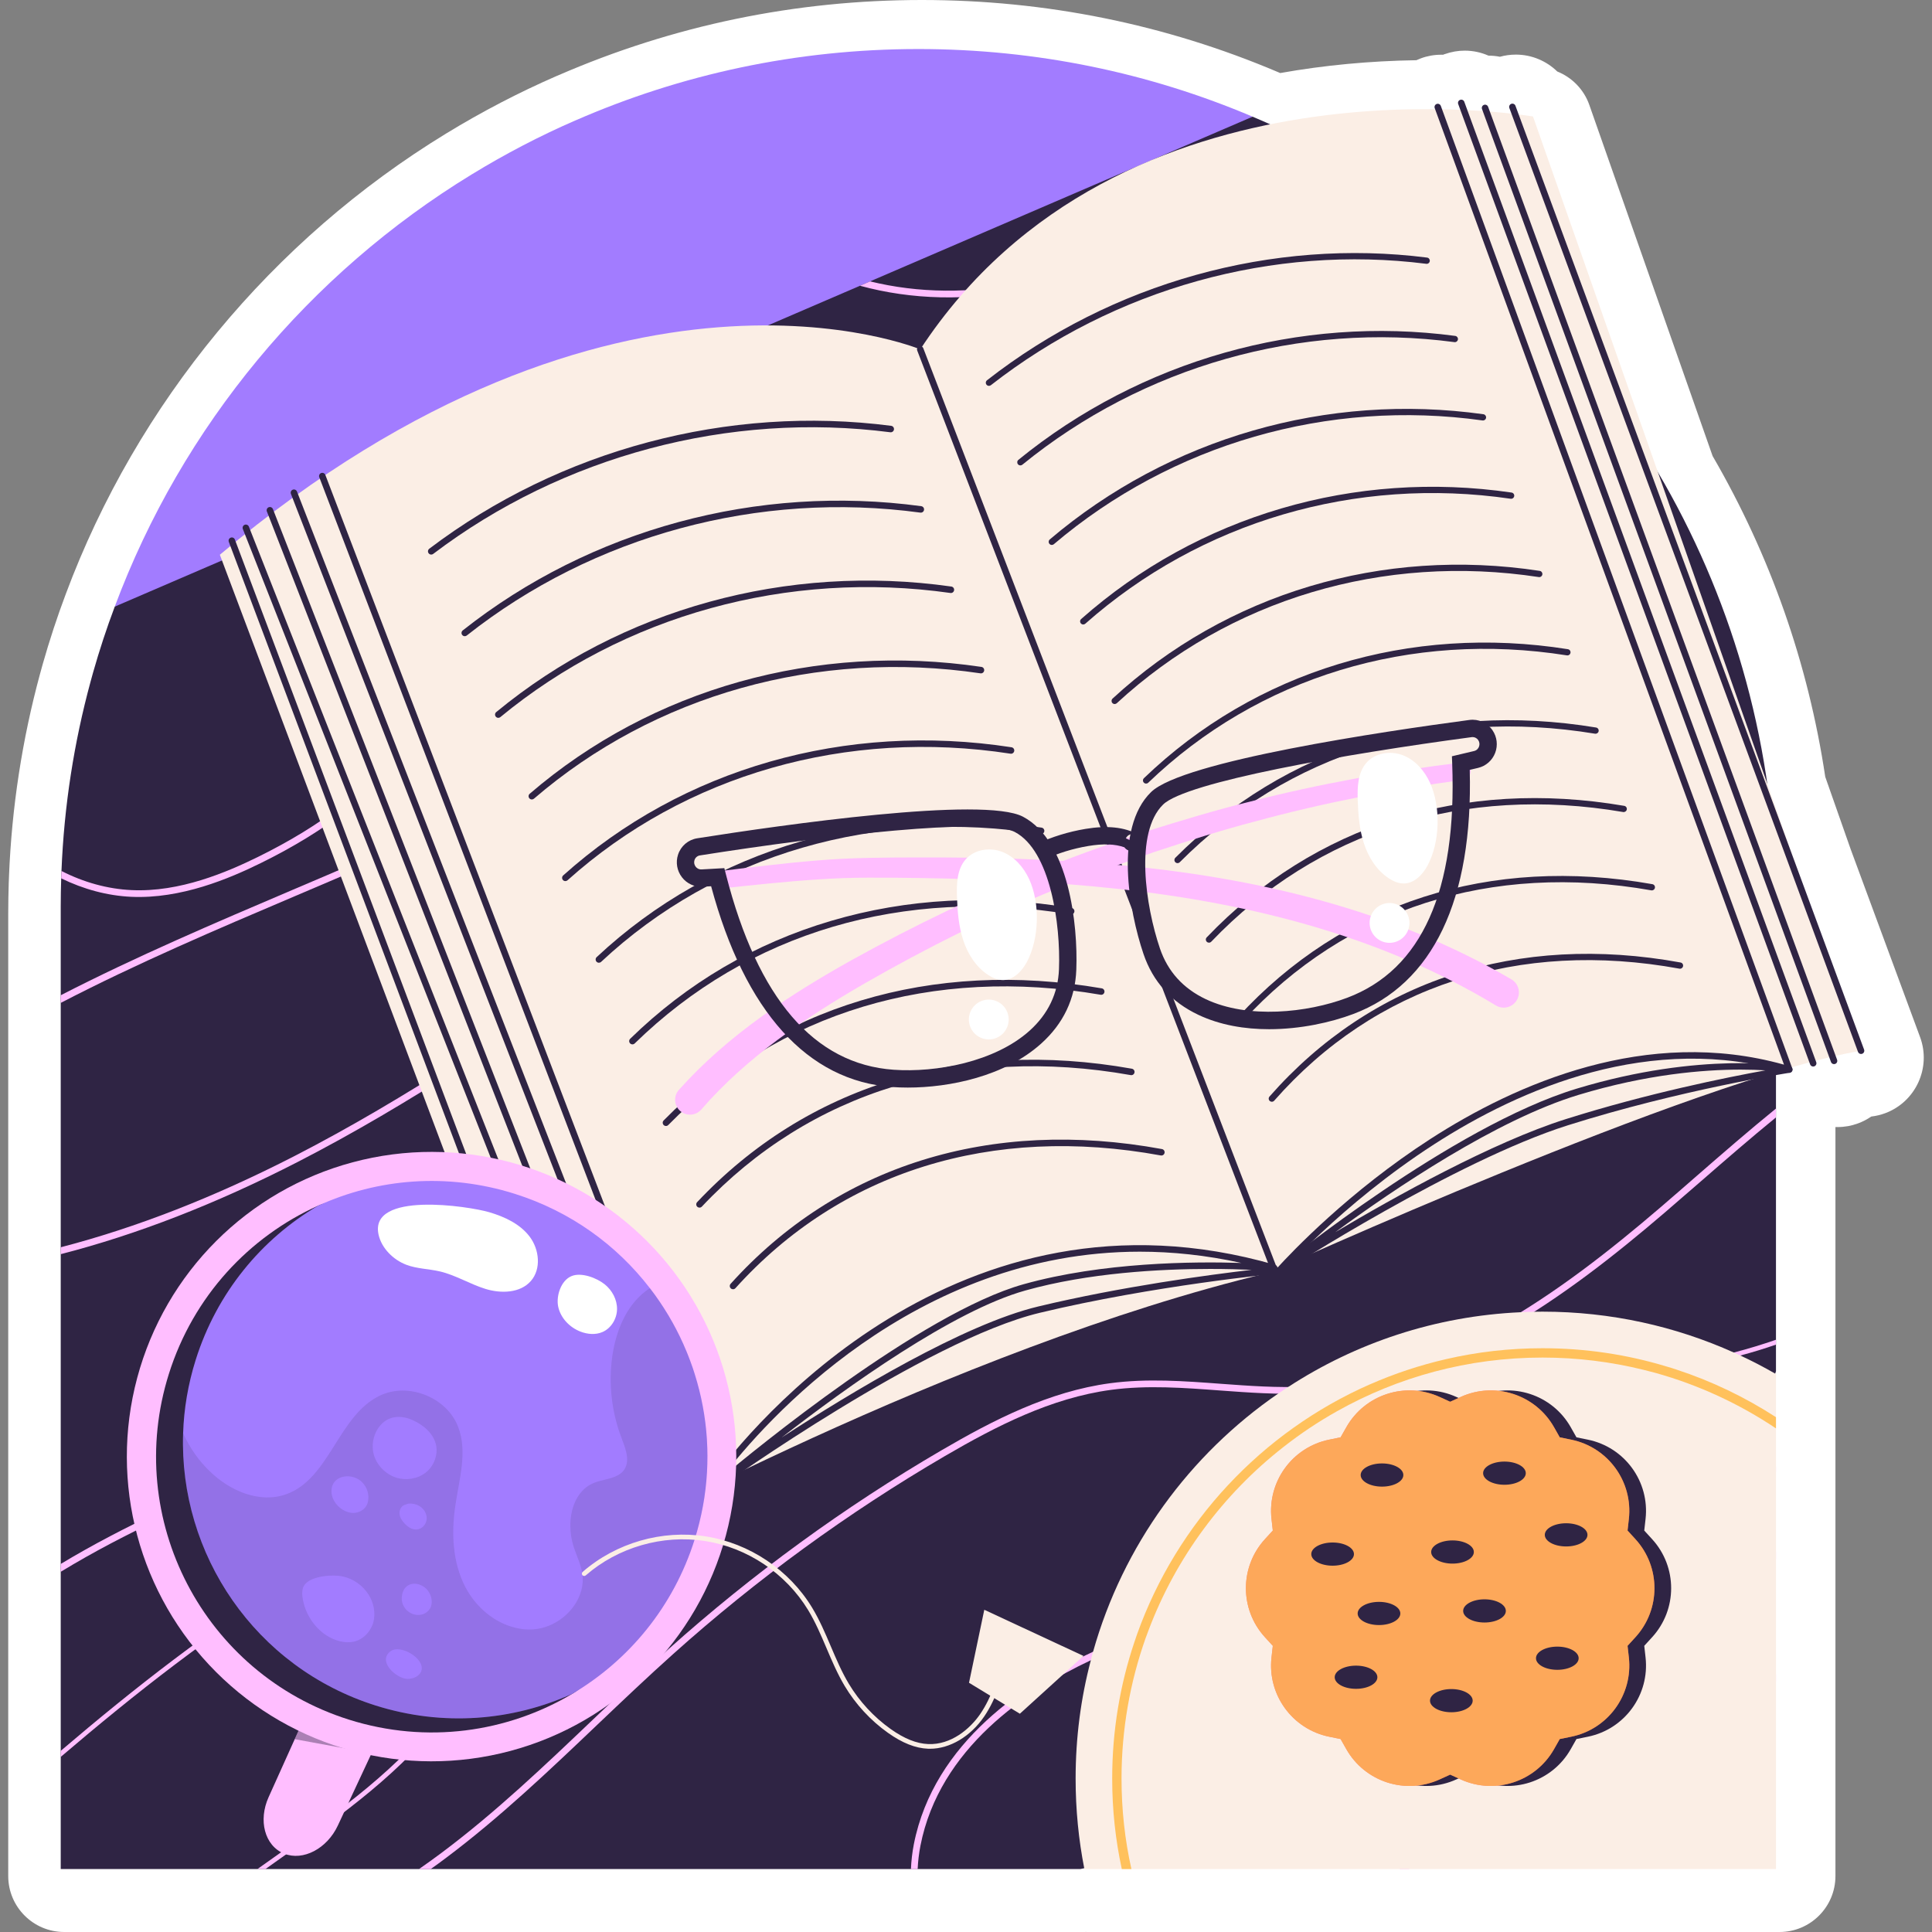 <?xml version="1.0" encoding="UTF-8"?>
<!-- Generator: Adobe Illustrator 26.5.1, SVG Export Plug-In . SVG Version: 6.00 Build 0)  -->
<svg xmlns="http://www.w3.org/2000/svg" xmlns:xlink="http://www.w3.org/1999/xlink" version="1.1" id="Capa_1" x="0px" y="0px" viewBox="0 0 512 512" style="enable-background:new 0 0 512 512;" xml:space="preserve" width="512" height="512">
<rect x="0" y="0" width="512" height="512" fill="#808080" stroke="none"/>
<g>
	<path style="fill:#FFFFFF;" d="M288.298,512c-0.18,0-0.359-0.002-0.537-0.01c-0.177,0.007-0.356,0.01-0.534,0.01H17.017   c-8.193,0-14.836-6.643-14.836-14.836V242.102c0-2.642,0.052-5.286,0.129-7.928l0.08-2.074c0.727-18.132,3.493-36.132,8.224-53.533   l0.705-2.555c1.821-6.404,3.88-12.663,6.132-18.637c18.841-50.485,54.64-93.827,100.785-121.994   c9.443-5.772,19.29-10.899,29.26-15.236c0.162-0.07,0.324-0.136,0.488-0.2C178.452,6.711,210.851,0,244.285,0   c32.772,0,64.531,6.428,94.395,19.107c0.197,0.082,0.395,0.167,0.593,0.252c11.644-2.077,23.743-3.218,36.079-3.404   c0.396-0.182,0.802-0.35,1.217-0.501c1.636-0.616,3.492-0.953,5.382-0.953c0.155,0,0.31,0.002,0.465,0.007   c0.112-0.045,0.226-0.088,0.339-0.129c1.897-0.665,3.643-0.961,5.413-0.961c2.211,0,4.349,0.47,6.299,1.328   c0.004,0,0.007,0,0.011,0c1.026,0,2.038,0.101,3.023,0.296c1.319-0.371,2.763-0.573,4.229-0.573c4.169,0,8.082,1.674,10.959,4.476   c3.925,1.579,7.066,4.781,8.495,8.854l32.67,93.044c15.299,26.367,25.337,54.957,29.856,85.028l6.731,19.168l18.403,49.816   c2.994,8.087-1.149,17.133-9.243,20.151c-1.215,0.449-2.453,0.744-3.71,0.889c-1.067,0.739-2.242,1.355-3.516,1.823   c-1.713,0.635-3.547,0.964-5.414,0.964c-0.184,0-0.368-0.003-0.551-0.01v198.491c0,8.193-6.643,14.836-14.836,14.836H288.298z"/>
	<g>
		<path style="fill:#A27CFF;" d="M331.957,30.923l-114.65,98.79L30.41,160.765c17.902-47.971,51.531-88.251,94.631-114.561    c8.778-5.366,17.952-10.163,27.447-14.292h0.025c27.843-12.166,58.529-18.916,90.848-18.916    C274.813,12.995,304.757,19.375,331.957,30.923z"/>
		<g>
			<path style="fill:#2F2444;" d="M470.652,240.262v123.12l-30.935,97.225l-153.413,34.715H16.093v-255.06     c0-2.497,0.05-4.995,0.124-7.492c0.025-0.643,0.05-1.311,0.074-1.953c0.692-17.284,3.338-34.099,7.715-50.196     c0.223-0.816,0.445-1.632,0.668-2.423c1.681-5.91,3.585-11.721,5.737-17.433l102.667-44.212l2.028-0.866l92.801-39.959     l2.67-1.162l101.381-43.643c2.473,1.038,4.921,2.126,7.344,3.264c0.569,0.247,1.162,0.519,1.731,0.816     c7.171,3.388,14.119,7.171,20.845,11.3c0.717,0.421,1.434,0.866,2.126,1.311c12.314,7.715,23.837,16.592,34.396,26.483     c0.47,0.396,0.939,0.841,1.409,1.311c1.434,1.36,2.868,2.745,4.278,4.154c9.025,9.026,17.284,18.793,24.678,29.203     c0.346,0.494,0.692,0.964,1.014,1.459c21.488,30.736,35.582,67.035,39.662,106.277c0.099,1.063,0.198,2.151,0.272,3.215     c0.272,2.868,0.47,5.761,0.593,8.654c0.074,0.618,0.099,1.212,0.099,1.83C470.577,233.537,470.652,236.9,470.652,240.262z"/>
			<g>
				<g>
					<g>
						<path style="fill:#FFBEFF;" d="M34.787,237.666c-6.355-0.297-12.66-2.003-18.57-4.896c0.025-0.643,0.05-1.311,0.074-1.953        c5.885,3.017,12.215,4.772,18.57,5.069c12.784,0.618,25.271-4.748,33.53-8.803c17.062-8.407,29.598-18.125,38.327-29.747        c13.427-17.853,18.001-40.627,22.452-62.658c0.816-4.031,1.632-8.061,2.497-12.042c0.421-1.953,0.89-4.006,1.41-6.083        l2.028-0.866c-0.643,2.522-1.212,4.97-1.706,7.319c-0.841,3.981-1.657,7.987-2.473,12.017        c-4.476,22.23-9.124,45.201-22.774,63.376c-8.902,11.869-21.661,21.76-38.97,30.291        C60.75,232.844,47.991,238.26,34.787,237.666z"/>
					</g>
					<g>
						<path style="fill:#FFBEFF;" d="M227.905,75.728l2.67-1.162c12.784,3.14,26.755,3.313,40.651,0.321        c22.205-4.797,44.509-17.606,64.464-37.091c1.212-1.187,2.423-2.398,3.61-3.61c0.569,0.247,1.162,0.519,1.731,0.816        c-1.36,1.385-2.72,2.745-4.08,4.08c-20.202,19.708-42.803,32.689-65.354,37.56C256.638,79.857,241.555,79.462,227.905,75.728z        "/>
					</g>
					<g>
						<path style="fill:#FFBEFF;" d="M399.808,75.407c-5.069,2.275-10.237,4.327-15.38,6.355l-4.476,1.78        c-50.888,20.449-99.378,48.119-146.286,74.874c-38.253,21.834-77.816,44.385-118.517,62.955        c-12.141,5.539-24.727,10.905-36.893,16.073c-20.82,8.852-41.962,17.853-62.164,28.337v-2.028        c20.029-10.286,40.923-19.188,61.472-27.942c12.166-5.168,24.727-10.534,36.843-16.048        c40.627-18.545,80.141-41.096,118.369-62.906c46.957-26.78,95.521-54.499,146.508-74.973l4.5-1.78        c4.871-1.929,9.792-3.882,14.614-6.009C398.869,74.492,399.338,74.937,399.808,75.407z"/>
					</g>
					<g>
						<path style="fill:#FFBEFF;" d="M78.875,307.94c-21.537,11.053-42.506,19.213-62.782,24.43v-1.83        c20.004-5.193,40.726-13.278,61.966-24.183c29.747-15.281,57.886-34.519,85.111-53.139        c6.849-4.673,13.674-9.322,20.548-13.946c19.238-12.957,39.934-26.26,62.683-34.198c7.196-2.497,14.639-4.5,21.859-6.404        c5.539-1.483,11.275-3.017,16.839-4.772c38.871-12.264,73.415-36.547,106.846-60.013        c12.092-8.481,24.307-17.062,36.819-25.123c0.346,0.494,0.692,0.964,1.014,1.459c-12.487,8.061-24.727,16.641-36.819,25.123        c-33.53,23.54-68.198,47.896-107.341,60.26c-5.588,1.756-11.35,3.289-16.913,4.772c-7.171,1.929-14.589,3.907-21.711,6.404        c-22.551,7.863-43.124,21.092-62.288,33.975c-6.874,4.599-13.699,9.273-20.523,13.946        C136.91,273.347,108.721,292.61,78.875,307.94z"/>
					</g>
					<g>
						<path style="fill:#FFBEFF;" d="M470.404,230.198c-12.141,3.783-24.752,6.083-37.536,6.775        c-14.243,0.742-29.104-0.322-43.495-1.335c-30.662-2.201-62.362-4.476-88.301,11.325        c-12.141,7.418-21.908,18.298-31.354,28.832c-3.215,3.585-6.528,7.27-9.891,10.781        c-43.347,45.251-103.409,69.261-161.493,92.455c-9.767,3.907-19.881,7.962-29.697,12.017        c-16.765,6.948-35.187,14.935-52.545,25.494v-2.077c17.185-10.361,35.335-18.224,51.878-25.073        c9.817-4.055,19.93-8.11,29.722-12.017c57.886-23.145,117.775-47.08,160.85-92.034c3.338-3.487,6.652-7.171,9.842-10.732        c9.545-10.633,19.386-21.611,31.774-29.153c26.409-16.122,58.405-13.823,89.339-11.597        c14.342,1.014,29.129,2.077,43.272,1.335c12.784-0.692,25.395-3.017,37.536-6.825        C470.38,228.987,470.404,229.58,470.404,230.198z"/>
					</g>
					<g>
						<path style="fill:#FFBEFF;" d="M250.432,385.856c-25.667,14.985-49.899,32.64-72.03,52.471        c-6.8,6.083-13.526,12.487-20.029,18.669c-12.735,12.141-25.914,24.678-40.231,35.409c-1.335,1.014-2.671,1.978-4.006,2.918        h-3.091c2.003-1.409,4.031-2.844,6.033-4.352c14.243-10.657,27.373-23.169,40.058-35.261        c6.528-6.207,13.254-12.635,20.078-18.718c22.23-19.905,46.561-37.635,72.327-52.669c13.6-7.937,28.411-15.578,44.657-17.754        c9.767-1.311,19.707-0.569,29.326,0.148c7.418,0.544,15.083,1.113,22.576,0.742c36.027-1.805,67.678-24.999,93.889-47.451        c3.239-2.769,6.454-5.588,9.693-8.407c6.874-5.984,13.822-12.017,20.969-17.828v2.349        c-6.726,5.489-13.278,11.177-19.782,16.839c-3.239,2.819-6.478,5.613-9.718,8.407c-26.433,22.65-58.406,46.042-94.977,47.872        c-7.591,0.371-15.306-0.198-22.774-0.742c-9.545-0.717-19.386-1.459-28.956-0.173        C278.497,370.475,263.883,378.017,250.432,385.856z"/>
					</g>
					<g>
						<path style="fill:#FFBEFF;" d="M470.652,411.3v1.83c-9.322,1.632-18.768,2.819-28.214,3.709        c-1.434,0.148-2.893,0.297-4.352,0.396c-5.663,0.519-11.325,0.94-16.963,1.286c-5.588,0.346-11.226,0.668-16.839,0.989        c-22.848,1.286-46.215,2.596-68.939,6.676c-1.385,0.272-2.77,0.519-4.154,0.791c-9.347,1.83-18.595,4.179-27.62,7.22        c-0.668,0.223-1.31,0.445-1.978,0.668c-0.322,0.124-0.643,0.223-0.989,0.371c-3.19,1.137-7.171,2.695-11.523,4.747        c-17.087,8.012-40.107,23.342-45.152,49.133c-0.395,2.028-0.643,4.105-0.742,6.206h-1.78c0.099-2.201,0.346-4.401,0.766-6.553        c5.341-27.224,29.969-43.05,47.501-51.037c4.352-1.978,8.259-3.487,11.325-4.55c0.124-0.049,0.222-0.074,0.346-0.124        c1.014-0.346,2.003-0.693,3.017-0.989c8.63-2.844,17.433-5.044,26.334-6.8c1.409-0.297,2.844-0.544,4.253-0.791        c22.823-4.154,46.289-5.465,69.236-6.75c5.613-0.322,11.226-0.643,16.814-1.014c5.539-0.346,11.103-0.767,16.666-1.261        c1.434-0.124,2.868-0.247,4.303-0.396C451.562,414.144,461.156,412.957,470.652,411.3z"/>
					</g>
					<g>
						<path style="fill:#FFBEFF;" d="M470.652,443.767v1.805c-3.462,0.445-7.097,1.113-10.979,2.003        c-15.034,3.388-29.771,8.926-43.569,16.221c-2.769,1.484-5.49,3.017-8.185,4.624c-1.879,1.113-3.734,2.25-5.564,3.462        c-0.717,0.445-1.409,0.915-2.126,1.409c-9.1,6.058-17.63,12.957-25.37,20.573c-0.495,0.47-0.964,0.964-1.459,1.459h-2.497        c0.866-0.915,1.78-1.83,2.695-2.72c7.294-7.171,15.133-13.649,23.466-19.411c0.025-0.025,0.025-0.025,0.049-0.025        c4.624-3.215,9.396-6.182,14.292-8.902c6.206-3.511,12.636-6.627,19.238-9.347c9.223-3.808,18.817-6.849,28.634-9.1        C463.283,444.904,467.066,444.237,470.652,443.767z"/>
					</g>
				</g>
				<g>
					<path style="fill:#FFBEFF;" d="M339.598,388.081c-0.173,0.915-0.247,1.83-0.198,2.72c0.074,2.275,0.866,4.476,2.127,6.479       c2.695,4.303,7.641,7.764,12.833,9.347c9.421,2.893,19.782,1.855,29.574,0.519c16.048-2.151,31.972-4.97,47.773-8.457       c1.434-0.297,2.868-0.618,4.302-0.94c11.622-2.646,23.194-5.663,34.643-9.025v1.286c-11.399,3.338-22.897,6.33-34.494,8.976       c-1.459,0.322-2.943,0.668-4.401,0.964c-15.43,3.388-30.983,6.157-46.66,8.284c-0.322,0.049-0.668,0.099-0.989,0.148       c-0.618,0.074-1.212,0.148-1.83,0.223c-4.649,0.618-9.421,1.113-14.169,1.113c-4.772,0-9.545-0.519-14.094-1.904       c-4.97-1.533-9.718-4.673-12.71-8.704c-1.434-1.929-2.473-4.055-2.893-6.306c-0.346-1.607-0.371-3.264-0.025-4.97       c0.321-1.558,0.89-3.017,1.755-4.377c2.448-4.055,7.196-7.22,14.193-9.471c1.212-0.396,2.497-0.742,3.857-1.088       c1.459-0.346,2.918-0.692,4.401-1.014c2.225-0.495,4.451-0.94,6.701-1.335c3.017-0.544,6.033-1.038,9.075-1.459       c0.865-0.148,1.756-0.272,2.621-0.371c9.025-1.212,18.076-2.003,26.953-2.794c9.1-0.791,18.471-1.607,27.67-2.893       c0.915-0.099,1.805-0.247,2.72-0.371c1.138-0.173,2.25-0.346,3.338-0.519c6.305-1.014,12.215-2.25,17.803-3.709       c3.907-1.014,7.616-2.151,11.177-3.388v1.286c-3.017,1.063-6.182,2.028-9.446,2.893c-5.316,1.484-10.954,2.72-16.913,3.734       c-1.805,0.321-3.635,0.618-5.514,0.89c-0.099,0.025-0.173,0.025-0.272,0.049c-10.089,1.459-20.449,2.374-30.439,3.264       c-4.97,0.445-9.99,0.866-15.009,1.41c-2.918,0.297-5.836,0.618-8.753,0.989c-1.113,0.124-2.226,0.247-3.314,0.396       c-4.921,0.668-9.792,1.434-14.639,2.423c-2.003,0.371-4.006,0.816-5.984,1.286c-0.618,0.148-1.261,0.297-1.879,0.445       c-5.59,1.379-9.969,3.238-13.122,5.558c-0.023,0.016-0.045,0.034-0.068,0.05C342.161,382.047,340.251,384.84,339.598,388.081z"/>
				</g>
				<g>
					<path style="fill:#FFBEFF;" d="M118.587,453.608c-11.622,15.776-27.991,27.373-43.792,38.549       c-1.484,1.039-2.967,2.102-4.451,3.165h-2.127c1.953-1.385,3.907-2.769,5.86-4.154c15.726-11.152,31.997-22.675,43.52-38.302       c8.382-11.375,12.957-27.225,4.278-37.066c-4.748-5.366-13.056-7.789-21.686-6.33c-8.011,1.36-15.183,5.49-21.834,9.594       c-22.155,13.699-42.432,29.623-62.263,46.536v-1.607c19.609-16.715,39.687-32.417,61.62-45.968       c6.454-4.006,14.02-8.383,22.279-9.767c9.025-1.558,17.779,1.039,22.823,6.726C131.939,425.32,127.266,441.838,118.587,453.608       z"/>
				</g>
			</g>
		</g>
		<g>
			<g>
				<g>
					<path style="fill:#FBEEE5;" d="M58.262,147.016l98.895,262.881c0,0,95.361-52.643,179.051-72.588       c0,0,112.867-51.357,156.987-58.854L406.262,30.874c0,0-109.446-19.028-162.383,61.713       C243.879,92.587,163.1,58.817,58.262,147.016z"/>
					<g>
						<path style="fill:#2F2444;" d="M190.556,402.005c-0.347,0-0.673-0.211-0.805-0.554L84.613,126.472        c-0.17-0.444,0.053-0.942,0.497-1.112c0.445-0.168,0.941,0.053,1.112,0.497L191.36,400.836        c0.17,0.444-0.053,0.942-0.497,1.112C190.762,401.986,190.658,402.005,190.556,402.005z"/>
						<path style="fill:#2F2444;" d="M338.12,338.572c-0.049,0-0.098-0.004-0.147-0.013c-0.298-0.052-0.548-0.257-0.656-0.54        L243.075,92.896c-0.171-0.443,0.051-0.941,0.495-1.112c0.443-0.172,0.94,0.05,1.112,0.495l93.735,243.807        c3.846-4.234,19.07-20.307,40.631-34.231c22.744-14.689,57.334-29.896,93.73-19.712L380.216,28.657        c-0.163-0.447,0.066-0.941,0.514-1.104c0.44-0.165,0.94,0.065,1.104,0.514l93.146,255.08c0.112,0.306,0.042,0.648-0.182,0.886        c-0.225,0.237-0.562,0.328-0.875,0.234c-36.353-10.922-71.13,4.311-93.903,19.011c-24.754,15.979-41.085,34.807-41.247,34.995        C338.607,338.465,338.368,338.572,338.12,338.572z"/>
						<path style="fill:#2F2444;" d="M187.896,395.653c-0.164,0-0.33-0.047-0.478-0.146c-0.396-0.264-0.502-0.799-0.237-1.194        c0,0,0.505-0.758,1.5-2.108c10.142-13.775,65.004-81.27,149.234-57.013c0.306,0.088,0.527,0.331,0.599,0.623        c0.361,0.073,0.647,0.376,0.685,0.763c0.045,0.474-0.303,0.894-0.776,0.938c-0.323,0.03-32.696,3.149-62.89,10.395        c-30.091,7.219-83.742,45.499-84.28,45.885c-0.378,0.268-0.895,0.192-1.18-0.169c-0.057-0.071-0.1-0.149-0.13-0.23        c-0.875,1.194-1.323,1.864-1.33,1.874C188.447,395.519,188.175,395.653,187.896,395.653z M302.065,331.708        c-60.067,0-99.639,45.378-110.592,59.65c8.109-6.797,52.662-43.421,79.774-51.018c20.882-5.852,45.061-6.056,57.728-5.646        C319.607,332.631,310.625,331.708,302.065,331.708z M320.669,336.283c-13.255,0-32.188,1.018-48.956,5.716        c-19.106,5.354-47.126,25.425-64.541,38.94c18.521-12.066,48.2-29.963,67.959-34.704c22.151-5.314,45.466-8.417,56.541-9.714        C328.815,336.395,325.053,336.283,320.669,336.283z"/>
						<path style="fill:#2F2444;" d="M181.737,398.353c-0.345,0-0.67-0.208-0.803-0.549L77.096,130.887        c-0.172-0.443,0.047-0.942,0.49-1.115c0.44-0.173,0.942,0.046,1.115,0.49L182.54,397.179c0.172,0.443-0.047,0.942-0.49,1.115        C181.947,398.334,181.842,398.353,181.737,398.353z"/>
						<path style="fill:#2F2444;" d="M175.486,402.43c-0.345,0-0.67-0.208-0.803-0.548L70.725,135.54        c-0.173-0.443,0.047-0.942,0.489-1.116c0.443-0.174,0.942,0.046,1.116,0.489l103.959,266.342        c0.173,0.443-0.047,0.942-0.489,1.116C175.696,402.411,175.591,402.43,175.486,402.43z"/>
						<path style="fill:#2F2444;" d="M169.478,405.36c-0.343,0-0.668-0.207-0.801-0.546L64.355,140.193        c-0.175-0.442,0.042-0.942,0.485-1.116c0.438-0.176,0.942,0.042,1.116,0.485l104.321,264.621        c0.175,0.442-0.042,0.942-0.485,1.116C169.689,405.341,169.583,405.36,169.478,405.36z"/>
						<path style="fill:#2F2444;" d="M161.385,409.65c-0.349,0-0.676-0.213-0.806-0.558L60.637,143.595        c-0.168-0.445,0.057-0.942,0.502-1.109c0.447-0.171,0.941,0.058,1.109,0.502l99.942,265.498        c0.168,0.445-0.057,0.942-0.502,1.109C161.588,409.633,161.485,409.65,161.385,409.65z"/>
						<path style="fill:#2F2444;" d="M480.512,282.641c-0.351,0-0.681-0.216-0.809-0.565L386.437,27.568        c-0.164-0.446,0.065-0.94,0.513-1.104c0.445-0.165,0.941,0.064,1.104,0.513l93.267,254.507        c0.164,0.446-0.065,0.94-0.513,1.104C480.71,282.624,480.61,282.641,480.512,282.641z"/>
						<path style="fill:#2F2444;" d="M486.038,282.005c-0.352,0-0.681-0.216-0.809-0.565l-92.48-252.543        c-0.164-0.446,0.065-0.941,0.513-1.104c0.445-0.166,0.94,0.064,1.104,0.513l92.48,252.543        c0.164,0.446-0.065,0.941-0.513,1.104C486.236,281.988,486.137,282.005,486.038,282.005z"/>
						<path style="fill:#2F2444;" d="M493.195,279.316c-0.351,0-0.68-0.215-0.808-0.562L399.997,28.627        c-0.165-0.446,0.063-0.941,0.509-1.106c0.444-0.165,0.942,0.062,1.106,0.509l92.391,250.127        c0.165,0.446-0.063,0.941-0.509,1.106C493.396,279.299,493.295,279.316,493.195,279.316z"/>
						<path style="fill:#2F2444;" d="M339.958,336.962c-0.267,0-0.529-0.124-0.697-0.354c-0.269-0.369-0.203-0.884,0.151-1.174        c0.449-0.368,45.386-36.924,78.444-46.934c33.096-10.021,56.241-5.948,56.471-5.905c0.413,0.076,0.711,0.439,0.705,0.859        c-0.007,0.42-0.315,0.774-0.73,0.839c-0.287,0.044-29.08,4.529-58.834,13.931c-29.711,9.389-74.593,38.309-75.043,38.6        C340.28,336.917,340.118,336.962,339.958,336.962z M461.271,283.458c-9.873,0-24.885,1.231-42.914,6.69        c-21.716,6.575-48.688,24.784-64.515,36.403c15.842-9.424,41.668-23.828,61.106-29.971        c21.648-6.84,42.789-11.089,52.907-12.928C466.028,283.541,463.82,283.458,461.271,283.458z"/>
					</g>
				</g>
				<g>
					<g>
						<path style="fill:#2F2444;" d="M114.282,146.968c-0.261,0-0.518-0.117-0.688-0.341c-0.287-0.379-0.213-0.919,0.166-1.207        c34.656-26.281,79.272-38.154,122.406-32.572c0.472,0.062,0.805,0.493,0.744,0.965c-0.062,0.473-0.501,0.8-0.965,0.744        c-42.686-5.525-86.846,6.226-121.145,32.236C114.646,146.911,114.463,146.968,114.282,146.968z"/>
						<path style="fill:#2F2444;" d="M123.169,168.601c-0.255,0-0.507-0.112-0.677-0.327c-0.295-0.373-0.231-0.914,0.142-1.21        c33.883-26.801,78.165-38.8,121.508-32.92c0.471,0.064,0.801,0.498,0.737,0.97c-0.063,0.471-0.479,0.792-0.97,0.737        c-42.869-5.816-86.688,6.051-120.207,32.564C123.544,168.54,123.355,168.601,123.169,168.601z"/>
						<path style="fill:#2F2444;" d="M132.055,190.234c-0.248,0-0.494-0.106-0.664-0.313c-0.303-0.366-0.251-0.909,0.116-1.212        c33.115-27.323,77.078-39.446,120.608-33.269c0.471,0.066,0.799,0.503,0.731,0.974c-0.066,0.471-0.504,0.803-0.974,0.731        c-43.059-6.112-86.527,5.878-119.271,32.892C132.442,190.17,132.248,190.234,132.055,190.234z"/>
						<path style="fill:#2F2444;" d="M140.941,211.867c-0.242,0-0.482-0.102-0.652-0.3c-0.311-0.36-0.27-0.904,0.091-1.214        c32.353-27.84,75.986-40.096,119.709-33.616c0.471,0.069,0.796,0.507,0.726,0.978c-0.07,0.47-0.505,0.797-0.978,0.726        c-43.232-6.403-86.36,5.705-118.334,33.218C141.341,211.799,141.141,211.867,140.941,211.867z"/>
						<path style="fill:#2F2444;" d="M149.827,233.5c-0.235,0-0.471-0.097-0.641-0.286c-0.318-0.354-0.289-0.898,0.065-1.216        c31.596-28.358,74.903-40.737,118.811-33.965c0.471,0.073,0.793,0.513,0.721,0.982c-0.073,0.471-0.516,0.797-0.982,0.721        c-43.398-6.696-86.188,5.531-117.398,33.543C150.238,233.427,150.032,233.5,149.827,233.5z"/>
						<path style="fill:#2F2444;" d="M158.714,255.134c-0.229,0-0.459-0.092-0.629-0.272c-0.325-0.348-0.307-0.893,0.04-1.218        c30.841-28.873,73.815-41.38,117.912-34.314c0.469,0.075,0.789,0.518,0.714,0.987c-0.075,0.469-0.503,0.782-0.987,0.714        c-43.564-6.982-86.013,5.364-116.461,33.871C159.137,255.057,158.925,255.134,158.714,255.134z"/>
						<path style="fill:#2F2444;" d="M167.601,276.767c-0.224,0-0.447-0.087-0.616-0.26c-0.332-0.34-0.326-0.886,0.015-1.218        c15.114-14.762,33.022-25.273,53.228-31.244c20.15-5.955,41.612-7.104,63.784-3.419c0.469,0.078,0.786,0.521,0.708,0.991        c-0.078,0.469-0.518,0.784-0.991,0.708c-44.36-7.373-85.394,4.769-115.525,34.196        C168.035,276.685,167.817,276.767,167.601,276.767z"/>
						<path style="fill:#2F2444;" d="M176.487,298.399c-0.218,0-0.436-0.082-0.604-0.247c-0.339-0.333-0.345-0.878-0.011-1.218        c29.776-30.341,71.013-42.774,116.111-35.012c0.469,0.081,0.783,0.526,0.702,0.995s-0.524,0.784-0.995,0.702        c-44.522-7.661-85.221,4.596-114.59,34.521C176.934,298.313,176.71,298.399,176.487,298.399z"/>
						<path style="fill:#2F2444;" d="M185.374,320.033c-0.212,0-0.424-0.077-0.59-0.234c-0.347-0.325-0.363-0.87-0.037-1.217        c29.022-30.861,69.939-43.423,115.211-35.363c0.468,0.083,0.78,0.53,0.696,0.999c-0.083,0.468-0.521,0.784-0.999,0.696        c-44.676-7.95-85.042,4.426-113.654,34.848C185.832,319.942,185.604,320.033,185.374,320.033z"/>
						<path style="fill:#2F2444;" d="M194.261,341.666c-0.206,0-0.412-0.073-0.576-0.222c-0.354-0.318-0.382-0.862-0.063-1.216        c28.273-31.379,68.868-44.064,114.31-35.713c0.468,0.086,0.777,0.534,0.691,1.002c-0.086,0.469-0.534,0.78-1.002,0.691        c-44.834-8.233-84.862,4.255-112.72,35.172C194.73,341.57,194.496,341.666,194.261,341.666z"/>
					</g>
					<g>
						<path style="fill:#2F2444;" d="M262.081,102.257c-0.247,0-0.491-0.109-0.655-0.319c-0.282-0.361-0.218-0.883,0.144-1.165        c33.113-25.868,75.62-37.718,116.619-32.509c0.455,0.058,0.776,0.473,0.719,0.928c-0.057,0.455-0.476,0.781-0.928,0.719        c-40.566-5.15-82.622,6.572-115.389,32.171C262.439,102.199,262.26,102.257,262.081,102.257z"/>
						<path style="fill:#2F2444;" d="M270.411,123.337c-0.241,0-0.48-0.104-0.645-0.306c-0.29-0.355-0.236-0.879,0.119-1.168        c32.38-26.373,74.573-38.342,115.768-32.844c0.454,0.062,0.773,0.479,0.713,0.934c-0.062,0.454-0.462,0.772-0.934,0.713        c-40.733-5.443-82.471,6.4-114.498,32.484C270.78,123.275,270.595,123.337,270.411,123.337z"/>
						<path style="fill:#2F2444;" d="M278.74,144.417c-0.234,0-0.469-0.1-0.633-0.293c-0.297-0.35-0.254-0.873,0.096-1.17        c31.653-26.876,73.535-38.967,114.914-33.178c0.454,0.063,0.771,0.483,0.707,0.938c-0.064,0.454-0.475,0.765-0.938,0.707        c-40.908-5.728-82.316,6.229-113.609,32.799C279.121,144.353,278.931,144.417,278.74,144.417z"/>
						<path style="fill:#2F2444;" d="M287.07,165.497c-0.229,0-0.457-0.095-0.621-0.28c-0.305-0.343-0.272-0.867,0.071-1.171        c30.93-27.379,72.505-39.593,114.06-33.513c0.454,0.066,0.768,0.488,0.701,0.941c-0.067,0.453-0.483,0.766-0.941,0.701        c-41.071-6.008-82.156,6.06-112.72,33.112C287.463,165.429,287.267,165.497,287.07,165.497z"/>
						<path style="fill:#2F2444;" d="M295.4,186.577c-0.224,0-0.446-0.09-0.61-0.268c-0.311-0.337-0.289-0.861,0.048-1.173        c30.21-27.88,71.476-40.217,113.206-33.847c0.453,0.069,0.765,0.492,0.695,0.945c-0.068,0.454-0.5,0.773-0.945,0.695        c-41.233-6.29-81.992,5.891-111.831,33.427C295.804,186.504,295.602,186.577,295.4,186.577z"/>
						<path style="fill:#2F2444;" d="M303.729,207.657c-0.218,0-0.436-0.085-0.599-0.255c-0.317-0.33-0.308-0.855,0.023-1.174        c29.497-28.378,70.452-40.841,112.354-34.183c0.453,0.071,0.762,0.497,0.689,0.949c-0.072,0.453-0.5,0.765-0.949,0.689        c-41.383-6.569-81.823,5.725-110.943,33.741C304.144,207.58,303.937,207.657,303.729,207.657z"/>
						<path style="fill:#2F2444;" d="M312.06,228.737c-0.212,0-0.424-0.081-0.586-0.242c-0.325-0.323-0.325-0.85-0.002-1.174        c29.211-29.302,68.811-41.561,111.5-34.52c0.453,0.075,0.759,0.502,0.685,0.954c-0.075,0.454-0.503,0.749-0.954,0.685        c-42.147-6.951-81.232,5.142-110.055,34.053C312.485,228.656,312.272,228.737,312.06,228.737z"/>
						<path style="fill:#2F2444;" d="M320.39,249.817c-0.206,0-0.413-0.076-0.573-0.23c-0.332-0.316-0.344-0.842-0.026-1.173        c28.492-29.806,67.786-42.186,110.645-34.855c0.452,0.077,0.756,0.507,0.679,0.958c-0.078,0.453-0.518,0.749-0.958,0.679        c-42.295-7.233-81.065,4.971-109.166,34.365C320.826,249.731,320.608,249.817,320.39,249.817z"/>
						<path style="fill:#2F2444;" d="M328.72,270.897c-0.2,0-0.401-0.072-0.561-0.218c-0.338-0.311-0.361-0.835-0.052-1.173        c27.78-30.31,66.776-42.807,109.791-35.191c0.451,0.08,0.753,0.511,0.673,0.962s-0.511,0.755-0.962,0.673        c-42.445-7.513-80.896,4.802-108.277,34.678C329.168,270.807,328.944,270.897,328.72,270.897z"/>
						<path style="fill:#2F2444;" d="M337.05,291.978c-0.195,0-0.391-0.068-0.548-0.206c-0.345-0.303-0.378-0.827-0.076-1.172        c27.069-30.81,65.76-43.426,108.937-35.528c0.451,0.082,0.75,0.515,0.667,0.966c-0.082,0.451-0.512,0.757-0.966,0.667        c-42.586-7.785-80.723,4.638-107.39,34.991C337.51,291.882,337.28,291.978,337.05,291.978z"/>
					</g>
				</g>
			</g>
			<g>
				<g>
					<path style="fill:#FFBEFF;" d="M387.724,206.657c-18.55,2.542-36.971,6.083-55.024,11.012       c-9.055,2.358-17.969,5.209-26.848,8.135c-8.826,3.088-17.62,6.272-26.232,9.908c-17.292,7.101-34.035,15.487-50.235,24.761       c-16.11,9.313-31.622,19.805-43.535,33.562c-1.427,1.649-3.921,1.829-5.57,0.401c-1.649-1.427-1.829-3.921-0.401-5.57       c0.009-0.01,0.032-0.037,0.041-0.047c13.066-14.624,29.453-25.249,45.969-34.493c16.61-9.189,33.734-17.452,51.382-24.401       c8.79-3.56,17.755-6.66,26.744-9.657c9.043-2.834,18.113-5.589,27.317-7.843c18.35-4.722,37.04-8.033,55.825-10.326       c1.259-0.154,2.404,0.742,2.558,2.001c0.152,1.247-0.726,2.383-1.966,2.553L387.724,206.657z"/>
					<path style="fill:#FFBEFF;" d="M189.847,230.976c8.84-1.089,17.718-2.224,26.685-2.937c8.982-0.788,18.029-0.783,26.923-0.814       c17.875-0.04,35.81,0.409,53.709,2.072c17.889,1.663,35.752,4.585,53.191,9.415c17.421,4.837,34.423,11.614,50.176,20.825       c1.918,1.122,2.564,3.586,1.442,5.504c-1.122,1.918-3.586,2.564-5.504,1.442c-0.013-0.007-0.05-0.03-0.062-0.037       c-14.908-9.043-31.183-15.857-48.027-20.828c-16.863-4.964-34.276-8.113-51.852-10.033       c-17.585-1.921-35.329-2.656-53.104-2.903c-8.93-0.112-17.732-0.261-26.532,0.369c-8.818,0.558-17.649,1.541-26.519,2.488       c-1.261,0.135-2.393-0.778-2.528-2.039C187.71,232.251,188.606,231.129,189.847,230.976z"/>
				</g>
				<g>
					<path style="fill:#2F2444;" d="M240.559,288.218c-1.419,0-2.78-0.049-4.068-0.14c-22.507-1.594-39.092-19.983-48.035-53.215       l-2.272,0.128c-2.117,0.127-4.159-0.817-5.462-2.508c-1.312-1.702-1.7-3.936-1.038-5.975l0,0       c0.75-2.307,2.697-3.973,5.083-4.35c22.489-3.549,75.925-11.213,86.335-5.721c12.135,6.399,14.592,28.506,14.131,40.56       c-0.295,7.708-3.437,14.3-9.34,19.593C266.233,285.25,251.662,288.218,240.559,288.218z M191.955,230.065l0.469,1.829       c8.402,32.749,23.338,50.111,44.391,51.602c11.299,0.797,26.816-2.083,36.011-10.325c4.941-4.431,7.571-9.931,7.816-16.349       c0.455-11.884-2.281-31.362-11.684-36.321c-7.519-3.961-49.667,0.86-83.476,6.195c-0.67,0.105-1.219,0.578-1.431,1.232       c-0.196,0.604-0.085,1.242,0.307,1.751c0.181,0.234,0.687,0.771,1.565,0.726L191.955,230.065z"/>
					<path style="fill:#2F2444;" d="M336.315,272.75c-6.414,0-12.947-1.068-18.731-3.804c-7.167-3.39-12.059-8.812-14.539-16.117       c-3.878-11.422-7.824-33.312,1.98-42.904c8.418-8.236,61.816-16.122,84.384-19.13c2.396-0.318,4.735,0.723,6.111,2.72       c1.216,1.765,1.481,4.015,0.71,6.02c-0.767,1.992-2.456,3.474-4.521,3.964l-2.214,0.524       c0.902,34.402-9.752,56.757-30.87,64.701C352.623,270.981,344.568,272.75,336.315,272.75z M390.255,195.332       c-0.079,0-0.158,0.005-0.237,0.016c-33.927,4.522-75.701,11.913-81.779,17.86c-7.598,7.433-4.667,26.884-0.844,38.145       c2.064,6.081,6.154,10.604,12.153,13.441c11.163,5.28,26.858,3.618,37.46-0.369c19.754-7.432,29.12-28.33,27.837-62.117       l-0.071-1.887l5.876-1.392c0.849-0.202,1.188-0.867,1.294-1.144c0.23-0.599,0.155-1.241-0.205-1.765l-0.001-0.001       C391.394,195.621,390.841,195.332,390.255,195.332z"/>
					<path style="fill:#2F2444;" d="M276.632,227.824l-1.922-4.172c4.124-1.899,8.485-3.24,12.965-3.987       c5.733-0.956,10.269-0.482,13.863,1.447l1.919,1.029l-0.927,1.971c-0.455,0.969-1.454,1.566-2.55,1.497       c-0.817-0.044-1.545-0.443-2.005-1.065c-2.482-0.89-5.623-1.003-9.545-0.348C284.354,224.875,280.384,226.096,276.632,227.824z        M300.132,221.021c-0.735,0-1.434,0.448-1.758,1.139l1.751,0.822l1.829-0.627c-0.259-0.754-0.951-1.289-1.724-1.331       C300.198,221.021,300.165,221.021,300.132,221.021z"/>
				</g>
				<g>
					<g>
						<path style="fill:#FFFFFF;" d="M272.754,233.021c-1.455-3.178-3.92-6.021-7.182-7.279c-3.262-1.257-7.339-0.64-9.647,1.985        c-2.306,2.622-2.436,6.459-2.314,9.949c0.135,3.87,0.44,7.779,1.645,11.459c1.205,3.68,3.394,7.149,6.641,9.257        c1.179,0.766,2.53,1.352,3.936,1.338c2.753-0.029,4.972-2.317,6.274-4.743C275.434,248.783,275.662,239.374,272.754,233.021z"/>
						<path style="fill:#FFFFFF;" d="M263.941,275.102c-2.718,1.052-5.774-0.299-6.826-3.017c-1.052-2.718,0.299-5.774,3.017-6.826        c2.718-1.052,5.774,0.299,6.826,3.017C268.009,270.994,266.659,274.05,263.941,275.102z"/>
					</g>
					<g>
						<path style="fill:#FFFFFF;" d="M378.958,207.426c-1.455-3.178-3.921-6.021-7.182-7.279c-3.262-1.257-7.339-0.64-9.647,1.985        c-2.306,2.622-2.436,6.459-2.314,9.948c0.135,3.87,0.44,7.779,1.645,11.459c1.205,3.68,3.394,7.149,6.641,9.257        c1.179,0.766,2.53,1.353,3.936,1.338c2.753-0.029,4.973-2.316,6.274-4.743C381.637,223.188,381.865,213.778,378.958,207.426z"/>
						<path style="fill:#FFFFFF;" d="M370.144,249.507c-2.718,1.052-5.774-0.299-6.826-3.017c-1.052-2.718,0.299-5.774,3.017-6.826        c2.718-1.052,5.774,0.299,6.826,3.017C374.213,245.399,372.862,248.455,370.144,249.507z"/>
					</g>
				</g>
			</g>
		</g>
		<g>
			<g>
				<g>
					<g>
						<g>
							<path style="fill:#FFBEFF;" d="M103.246,454.409l-4.165,8.946l-0.608,1.285l-8.945,19.153         c-2.863,6.123-9.197,9.452-14.224,7.451c-2.574-1.036-4.335-3.257-5.065-6.031c-0.705-2.678-0.444-5.866,0.927-8.912         l6.94-15.404l3.21-7.135l4.139-9.144L103.246,454.409z"/>
						</g>
					</g>
				</g>
				<polygon style="opacity:0.4;fill:#2F2444;" points="99.081,463.355 98.473,464.641 78.106,460.898 81.317,453.763     "/>
			</g>
			<g>
				<g>
					<g>
						<g>
							
								<ellipse transform="matrix(0.707 -0.707 0.707 0.707 -239.462 193.977)" style="fill:#FFBEFF;" cx="114.42" cy="386.044" rx="80.762" ry="80.762"/>
						</g>
					</g>
					<g>
						<g>
							<path style="fill:#2F2444;" d="M130.346,355.745c38.479,12.12,34.824,6.967,22.704,45.446         c-5.635,17.89,13.539,38.844-1.376,47.679c-17.224,10.24-38.569,13.35-59.188,6.855         c-38.509-12.129-59.852-53.149-47.733-91.628c6.495-20.619,21.275-36.328,39.538-44.575         C100.098,312.301,112.486,350.119,130.346,355.745z"/>
						</g>
					</g>
					<g>
						<g>
							<g>
								<path style="fill:#A27CFF;" d="M136.382,316.363c14.797,4.661,27.051,13.587,35.848,25.023          c14.108,18.276,19.314,42.913,11.855,66.595c-5.635,17.89-17.495,32.053-32.41,40.887          c-15.817,7.15-34.221,8.753-52.08,3.128c-32.02-10.085-52.177-40.165-51.069-72.147c0.204-6.469,1.302-13.022,3.336-19.481          c5.616-17.829,17.456-32.032,32.431-40.847C100.098,312.301,118.522,310.738,136.382,316.363z"/>
							</g>
						</g>
						<g style="opacity:0.13;">
							<g>
								<path style="fill:#2F2444;" d="M172.244,341.385c-0.423,0.229-0.83,0.553-1.198,0.821          c-5.211,4.025-7.818,10.642-8.773,17.15c-1.036,7.306-0.191,14.858,2.448,21.745c0.444,1.197,0.957,2.459,1.228,3.716          c0.378,1.643,0.405,3.272-0.518,4.663c-1.207,1.75-3.387,2.213-5.523,2.756c-0.882,0.205-1.749,0.435-2.533,0.758          c-0.757,0.308-1.457,0.722-2.061,1.187c-2.899,2.291-4.22,6.294-4.153,10.331c0.008,1.845,0.311,3.665,0.852,5.358          l0.014,0.026c0.014,0.026,0.002,0.067,0.031,0.12c0.765,2.358,1.932,4.635,2.284,7.114c0.213,1.528,0.074,3.041-0.308,4.48          l-0.027,0.014c-1.54,5.491-7.009,9.861-12.856,10.191c-1.559,0.092-3.112-0.058-4.634-0.465          c-5.578-1.322-10.472-5.548-13.176-10.723c-3.438-6.591-3.765-14.389-2.662-21.697c1.02-6.955,3.267-14.301,0.719-20.827          c-2.979-7.764-13.092-11.83-20.622-8.294c-11.124,5.178-13.35,22.029-24.899,26.171c-6.958,2.508-14.811-0.799-20.125-5.927          c-3.072-2.887-5.492-6.401-7.221-10.221c-0.026,0.836-0.04,1.63-0.066,2.466c0.001,1.643,0.069,3.283,0.164,4.909          c0.079,1.155,0.184,2.296,0.316,3.423c0.019,0.161,0.023,0.296,0.054,0.416c0.146,1.153,0.292,2.306,0.491,3.431          c0.282,1.593,0.59,3.171,0.952,4.721c0.737,3.126,1.688,6.205,2.865,9.195c0.282,0.772,0.575,1.502,0.91,2.245          c0.482,1.142,0.991,2.269,1.541,3.409c0.492,1.034,1.025,2.08,1.571,3.085l0.115,0.212c0.416,0.767,0.858,1.52,1.301,2.273          c0.242,0.382,0.483,0.765,0.739,1.174l0.043,0.079c0.244,0.45,0.514,0.885,0.838,1.292l0.043,0.079          c0.043,0.079,0.112,0.144,0.156,0.224l0.057,0.106c0.129,0.238,0.299,0.488,0.455,0.712          c0.411,0.633,0.864,1.277,1.328,1.881c0.268,0.368,0.536,0.736,0.804,1.104c0.451,0.578,0.874,1.169,1.365,1.759          c0.45,0.577,0.927,1.141,1.403,1.703c0.953,1.126,1.959,2.224,2.977,3.28c0.252,0.274,0.489,0.522,0.767,0.782          c0.628,0.652,1.267,1.264,1.948,1.887c0.486,0.455,0.973,0.91,1.486,1.351c0.501,0.482,1.028,0.949,1.582,1.401          c0.817,0.686,1.647,1.332,2.491,2.004c0.055,0.038,0.11,0.077,0.165,0.116c0.925,0.696,1.877,1.378,2.855,2.046          c0.964,0.641,1.942,1.309,2.959,1.921c0.729,0.46,1.47,0.88,2.252,1.312c0.151,0.089,0.316,0.205,0.494,0.28          c0.247,0.14,0.508,0.306,0.796,0.458c0.878,0.482,1.782,0.951,2.699,1.378c0.93,0.454,1.861,0.908,2.831,1.306          c0.259,0.099,0.506,0.239,0.765,0.338c0.751,0.311,1.502,0.623,2.279,0.92c0.381,0.135,0.722,0.259,1.104,0.394          c1.037,0.396,2.085,0.752,3.16,1.093c2.232,0.707,4.474,1.305,6.711,1.769c1.126,0.245,2.263,0.45,3.387,0.628          c0.542,0.117,1.097,0.192,1.664,0.227c0.975,0.156,1.962,0.271,2.934,0.36c1.095,0.125,2.202,0.209,3.268,0.281          c1.093,0.058,2.171,0.089,3.276,0.106c0.997,0.007,2.02,0,3.028-0.034c0.135-0.004,0.243,0.005,0.377,0.001l0.027-0.014          c0.026-0.014,0.067-0.002,0.134-0.004c0.027-0.014,0.067-0.002,0.094-0.017c1.102-0.05,2.191-0.127,3.305-0.218          c0.886-0.07,1.758-0.166,2.657-0.277c0.389-0.04,0.778-0.08,1.153-0.146c0.026-0.014,0.067-0.002,0.094-0.017          c0.644-0.075,1.3-0.191,1.929-0.293c0.067-0.002,0.094-0.017,0.161-0.019c1.888-0.305,3.76-0.704,5.589-1.182          c0.642-0.143,1.269-0.312,1.908-0.522c0.574-0.14,1.161-0.321,1.721-0.488c0.68-0.198,1.346-0.422,2.012-0.646          c0.466-0.15,0.933-0.3,1.411-0.491c0.173-0.06,0.373-0.133,0.546-0.193c0.599-0.222,1.223-0.458,1.808-0.706          c0.983-0.396,1.926-0.805,2.894-1.228c14.92-8.846,26.782-23.016,32.42-40.896c0.779-2.477,1.397-4.934,1.908-7.402          c0.233-1.085,0.425-2.182,0.603-3.306c0.022-0.149,0.058-0.271,0.054-0.406c0.176-1.191,0.337-2.408,0.446-3.596          c-0.002-0.067,0.022-0.149,0.02-0.216c0.115-0.987,0.175-2.012,0.223-2.997c0.055-0.783,0.083-1.551,0.085-2.305          c0.036-0.944,0.045-1.873,0.014-2.815c0.012-0.041,0.01-0.108-0.005-0.134c0.023-0.526,0.005-1.064-0.039-1.588          c-0.023-0.672-0.059-1.371-0.096-2.07c-0.002-0.067-0.019-0.161-0.021-0.228c-0.017-0.094-0.019-0.161-0.009-0.269          c-0.021-0.228-0.042-0.456-0.063-0.684c-0.11-1.276-0.248-2.604-0.44-3.904c-0.123-0.858-0.246-1.715-0.409-2.585          c-0.313-1.713-0.652-3.412-1.085-5.094c-0.217-0.841-0.433-1.682-0.676-2.509c-0.274-0.947-0.531-1.8-0.817-2.706          c-0.014-0.026-0.017-0.094-0.031-0.12c-0.046-0.146-0.105-0.319-0.15-0.466c-0.029-0.053-0.045-0.147-0.074-0.2          c-0.074-0.2-0.148-0.399-0.222-0.598c-0.21-0.639-0.417-1.211-0.666-1.796c-0.002-0.067-0.017-0.094-0.045-0.147          l-0.014-0.027c-0.029-0.053-0.045-0.147-0.074-0.199c-0.236-0.625-0.458-1.224-0.747-1.82          c-0.439-1.063-0.891-2.084-1.369-3.092c-0.146-0.332-0.303-0.623-0.449-0.955c-0.433-0.861-0.851-1.695-1.31-2.541          C176.766,347.765,174.636,344.469,172.244,341.385z M99.112,385.671c-0.834-2.8-0.106-6.002,1.856-8.127          c2.208-2.43,5.424-2.497,8.252-1.258c2.91,1.263,5.652,3.541,6.334,6.629c0.575,2.701-0.58,5.621-2.731,7.335          c-2.166,1.688-5.166,2.151-7.792,1.35C102.256,390.71,99.958,388.43,99.112,385.671z M105.875,401.106          c-0.089-1.047,0.574-2.16,1.591-2.369l0.745-0.267c1.249-0.096,2.567,0.251,3.523,1.067          c0.956,0.816,1.525,2.117,1.296,3.336c-0.214,1.246-1.242,2.317-2.503,2.453c-1.235,0.122-2.39-0.621-3.255-1.521          C106.559,403.062,105.922,402.141,105.875,401.106z M93.663,435.08c-1.204,0.242-2.419,0.148-3.6-0.136          c-5.064-1.258-8.869-5.939-9.808-11.078c-0.182-1.031-0.271-2.078,0.046-3.071c1.038-3.199,7.89-3.629,10.591-3.006          c2.768,0.621,5.263,2.383,6.771,4.783c1.378,2.162,1.941,4.904,1.27,7.39C98.221,432.438,96.191,434.565,93.663,435.08z           M111.715,442.611c-0.366,1.534-2.131,2.32-3.706,2.318c-2.923-0.024-8.169-4.71-4.447-7.379          C106.073,435.744,112.469,439.395,111.715,442.611z M89.889,399.403c-1.193-1.064-2.052-2.584-2.053-4.227          c0.01-4.148,4.978-4.959,7.718-2.748c1.412,1.151,2.215,3.009,2.059,4.805c-0.045,0.675-0.212,1.313-0.557,1.877          c-0.702,1.168-2.094,1.82-3.453,1.839C92.256,400.927,90.929,400.311,89.889,399.403z M111.976,427.818          c-1.026,0.317-2.203,0.168-3.121-0.327c-1.465-0.746-2.49-2.381-2.382-4.014c0.251-5.785,7.422-4.368,7.909,0.571          c0.059,0.55,0.024,1.117-0.16,1.661C113.878,426.718,112.976,427.516,111.976,427.818z"/>
							</g>
						</g>
					</g>
					<g>
						<g>
							<path style="fill:#FFFFFF;" d="M107.67,335.174c2.843,1.08,5.973,1.075,8.932,1.773c4.196,0.99,7.938,3.362,12.059,4.629         c4.12,1.267,9.199,1.138,12.034-2.109c2.786-3.191,2.231-8.356-0.323-11.736c-2.554-3.379-6.622-5.268-10.683-6.473         c-5.501-1.632-31.903-5.623-29.369,5.921C101.121,330.825,104.255,333.876,107.67,335.174z"/>
						</g>
						<g>
							<path style="fill:#FFFFFF;" d="M147.924,346.264c0.632,3.028,3.044,5.525,5.932,6.635c1.836,0.705,3.944,0.888,5.756,0.123         c2.343-0.988,3.867-3.516,3.908-6.059c0.041-2.542-1.284-5.01-3.264-6.605c-2.065-1.664-6.172-3.274-8.805-2.174         C148.603,339.373,147.349,343.51,147.924,346.264z"/>
						</g>
					</g>
				</g>
				<g>
					<path style="fill:#FBEEE5;" d="M246.454,463.442c-0.169,0-0.338-0.004-0.507-0.01c-3.348-0.134-6.824-1.513-10.628-4.216       c-4.599-3.268-8.56-7.554-11.455-12.394c-1.916-3.202-3.396-6.68-4.829-10.043c-1.446-3.396-2.941-6.906-4.872-10.091       c-5.892-9.714-16.109-16.559-27.334-18.308c-11.23-1.745-23.042,1.66-31.609,9.12c-0.256,0.225-0.646,0.198-0.872-0.06       c-0.225-0.258-0.197-0.648,0.06-0.872c8.84-7.698,21.031-11.218,32.612-9.409c11.58,1.804,22.123,8.865,28.2,18.888       c1.978,3.26,3.49,6.812,4.953,10.247c1.416,3.325,2.88,6.764,4.752,9.893c2.809,4.694,6.651,8.852,11.111,12.021       c3.602,2.56,6.86,3.864,9.96,3.987c6.002,0.248,11.031-3.96,13.777-7.968c3.223-4.703,4.743-10.326,6.214-15.765       c0.089-0.328,0.429-0.523,0.758-0.436c0.33,0.089,0.524,0.429,0.436,0.758c-1.498,5.538-3.046,11.265-6.388,16.142       C257.168,460.218,251.715,463.441,246.454,463.442z"/>
					<polygon style="fill:#FBEEE5;" points="256.798,445.952 270.273,454.156 287.132,438.839 260.846,426.607      "/>
				</g>
			</g>
		</g>
		<g>
			<g>
				<path style="fill:#FBEEE5;" d="M470.652,364.145v131.177H287.374c-1.533-7.764-2.324-15.776-2.324-23.985      c0-10.831,1.385-21.34,4.031-31.354c0.173-0.742,0.371-1.508,0.593-2.25c7.913-28.164,25.543-52.248,49.059-68.42      c0.865-0.594,1.731-1.162,2.621-1.731c17.878-11.671,38.995-18.817,61.669-19.831c1.187-0.074,2.374-0.099,3.561-0.124      c0.717-0.025,1.459-0.025,2.201-0.025c18.076,0,35.236,3.882,50.691,10.831c0.594,0.247,1.162,0.519,1.731,0.791      C464.445,360.733,467.585,362.365,470.652,364.145z"/>
			</g>
			<g>
				<path style="fill:#FFC15C;" d="M444.293,362.958c-0.865-0.297-1.731-0.569-2.621-0.816c-10.41-3.165-21.463-4.847-32.887-4.847      c-8.803,0-17.358,0.989-25.568,2.893c-6.998,1.607-13.724,3.857-20.153,6.676c-0.025,0-0.049,0.025-0.074,0.025      c-28.585,12.586-51.062,36.571-61.645,66.17c-0.247,0.717-0.495,1.459-0.742,2.176c-3.808,11.35-5.86,23.491-5.86,36.102      c0,8.234,0.866,16.246,2.547,23.985h2.547c-1.731-7.715-2.621-15.751-2.621-23.985c0-13.007,2.25-25.518,6.355-37.14      c0.247-0.717,0.519-1.409,0.791-2.126c7.27-19.312,19.782-36.102,35.78-48.613c4.476-3.511,9.199-6.676,14.193-9.471      c16.097-9.05,34.692-14.218,54.449-14.218c9.248,0,18.224,1.138,26.829,3.264c1.063,0.272,2.126,0.544,3.165,0.816      c11.473,3.215,22.205,8.209,31.873,14.688v-2.967C462.516,370.302,453.664,366.025,444.293,362.958z"/>
			</g>
			<g>
				<g>
					<path style="fill:#2F2444;" d="M437.832,433.876l-2.088,2.285l0.345,3.065c1.116,9.907-5.515,19.027-15.283,21.021       l-3.028,0.618l-1.508,2.664c-4.917,8.686-15.657,12.175-24.74,8.037l-2.791-1.272l-2.792,1.272       c-9.083,4.138-19.823,0.649-24.74-8.037l-1.509-2.665l-3.027-0.618c-9.768-1.995-16.398-11.115-15.282-21.022l0.345-3.065       l-2.088-2.285c-6.721-7.355-6.721-18.624,0-25.979l2.088-2.285l-0.345-3.065c-1.116-9.907,5.515-19.027,15.283-21.021       l3.028-0.618l1.508-2.664c4.917-8.686,15.657-12.175,24.74-8.037l2.791,1.272l2.792-1.272       c9.083-4.138,19.823-0.649,24.74,8.037l1.508,2.665l3.028,0.618c9.768,1.995,16.398,11.115,15.282,21.022l-0.345,3.065       l2.088,2.285C444.553,415.252,444.553,426.52,437.832,433.876z"/>
				</g>
				<g>
					<path style="fill:#F96756;" d="M433.407,433.876l-2.088,2.285l0.345,3.065c1.116,9.907-5.515,19.027-15.283,21.021       l-3.028,0.618l-1.508,2.664c-4.917,8.686-15.657,12.175-24.74,8.037l-2.792-1.272l-2.792,1.272       c-9.083,4.138-19.823,0.649-24.74-8.037l-1.508-2.665l-3.027-0.618c-9.768-1.995-16.398-11.115-15.282-21.022l0.345-3.065       l-2.088-2.285c-6.721-7.355-6.721-18.624,0-25.979l2.088-2.285l-0.345-3.065c-1.116-9.907,5.515-19.027,15.283-21.021       l3.028-0.618l1.508-2.664c4.917-8.686,15.657-12.175,24.74-8.037l2.791,1.272l2.792-1.272       c9.083-4.138,19.823-0.649,24.74,8.037l1.509,2.665l3.027,0.618c9.768,1.995,16.398,11.115,15.282,21.022l-0.345,3.065       l2.088,2.285C440.129,415.252,440.129,426.52,433.407,433.876z"/>
				</g>
				<g style="opacity:0.72;">
					<path style="fill:#FFC15C;" d="M433.407,433.876l-2.088,2.285l0.345,3.065c1.116,9.907-5.515,19.027-15.283,21.021       l-3.028,0.618l-1.508,2.664c-4.917,8.686-15.657,12.175-24.74,8.037l-2.792-1.272l-2.792,1.272       c-9.083,4.138-19.823,0.649-24.74-8.037l-1.508-2.665l-3.027-0.618c-9.768-1.995-16.398-11.115-15.282-21.022l0.345-3.065       l-2.088-2.285c-6.721-7.355-6.721-18.624,0-25.979l2.088-2.285l-0.345-3.065c-1.116-9.907,5.515-19.027,15.283-21.021       l3.028-0.618l1.508-2.664c4.917-8.686,15.657-12.175,24.74-8.037l2.791,1.272l2.792-1.272       c9.083-4.138,19.823-0.649,24.74,8.037l1.509,2.665l3.027,0.618c9.768,1.995,16.398,11.115,15.282,21.022l-0.345,3.065       l2.088,2.285C440.129,415.252,440.129,426.52,433.407,433.876z"/>
				</g>
				<g>
					<path style="fill:#2F2444;" d="M365.018,444.485c0,1.697-2.531,3.073-5.654,3.073c-3.122,0-5.654-1.376-5.654-3.073       c0-1.697,2.531-3.073,5.654-3.073C362.486,441.412,365.018,442.788,365.018,444.485z"/>
				</g>
				<g>
					<g>
						<path style="fill:#2F2444;" d="M371.901,390.897c0,1.697-2.531,3.073-5.654,3.073c-3.123,0-5.654-1.376-5.654-3.073        c0-1.697,2.531-3.073,5.654-3.073C369.369,387.824,371.901,389.199,371.901,390.897z"/>
					</g>
					<g>
						<path style="fill:#2F2444;" d="M390.583,411.299c0,1.697-2.531,3.073-5.654,3.073s-5.654-1.376-5.654-3.073        c0-1.697,2.531-3.073,5.654-3.073S390.583,409.602,390.583,411.299z"/>
					</g>
					<g>
						<ellipse style="fill:#2F2444;" cx="398.695" cy="390.405" rx="5.654" ry="3.073"/>
					</g>
					<g>
						<ellipse style="fill:#2F2444;" cx="415.042" cy="406.752" rx="5.654" ry="3.073"/>
					</g>
					<g>
						<path style="fill:#2F2444;" d="M399.063,426.909c0,1.697-2.531,3.073-5.654,3.073c-3.122,0-5.654-1.376-5.654-3.073        c0-1.697,2.531-3.073,5.654-3.073C396.532,423.836,399.063,425.212,399.063,426.909z"/>
					</g>
					<g>
						<ellipse style="fill:#2F2444;" cx="412.706" cy="439.445" rx="5.654" ry="3.073"/>
					</g>
					<g>
						<path style="fill:#2F2444;" d="M390.275,450.692c0,1.697-2.531,3.073-5.654,3.073s-5.654-1.376-5.654-3.073        c0-1.697,2.531-3.073,5.654-3.073S390.275,448.995,390.275,450.692z"/>
					</g>
					<g>
						<path style="fill:#2F2444;" d="M371.102,427.585c0,1.697-2.531,3.073-5.654,3.073s-5.654-1.376-5.654-3.073        c0-1.697,2.531-3.073,5.654-3.073S371.102,425.888,371.102,427.585z"/>
					</g>
					<g>
						<path style="fill:#2F2444;" d="M358.811,411.852c0,1.697-2.531,3.073-5.654,3.073c-3.122,0-5.654-1.376-5.654-3.073        c0-1.697,2.531-3.073,5.654-3.073C356.28,408.78,358.811,410.155,358.811,411.852z"/>
					</g>
				</g>
			</g>
		</g>
	</g>
</g>















</svg>

